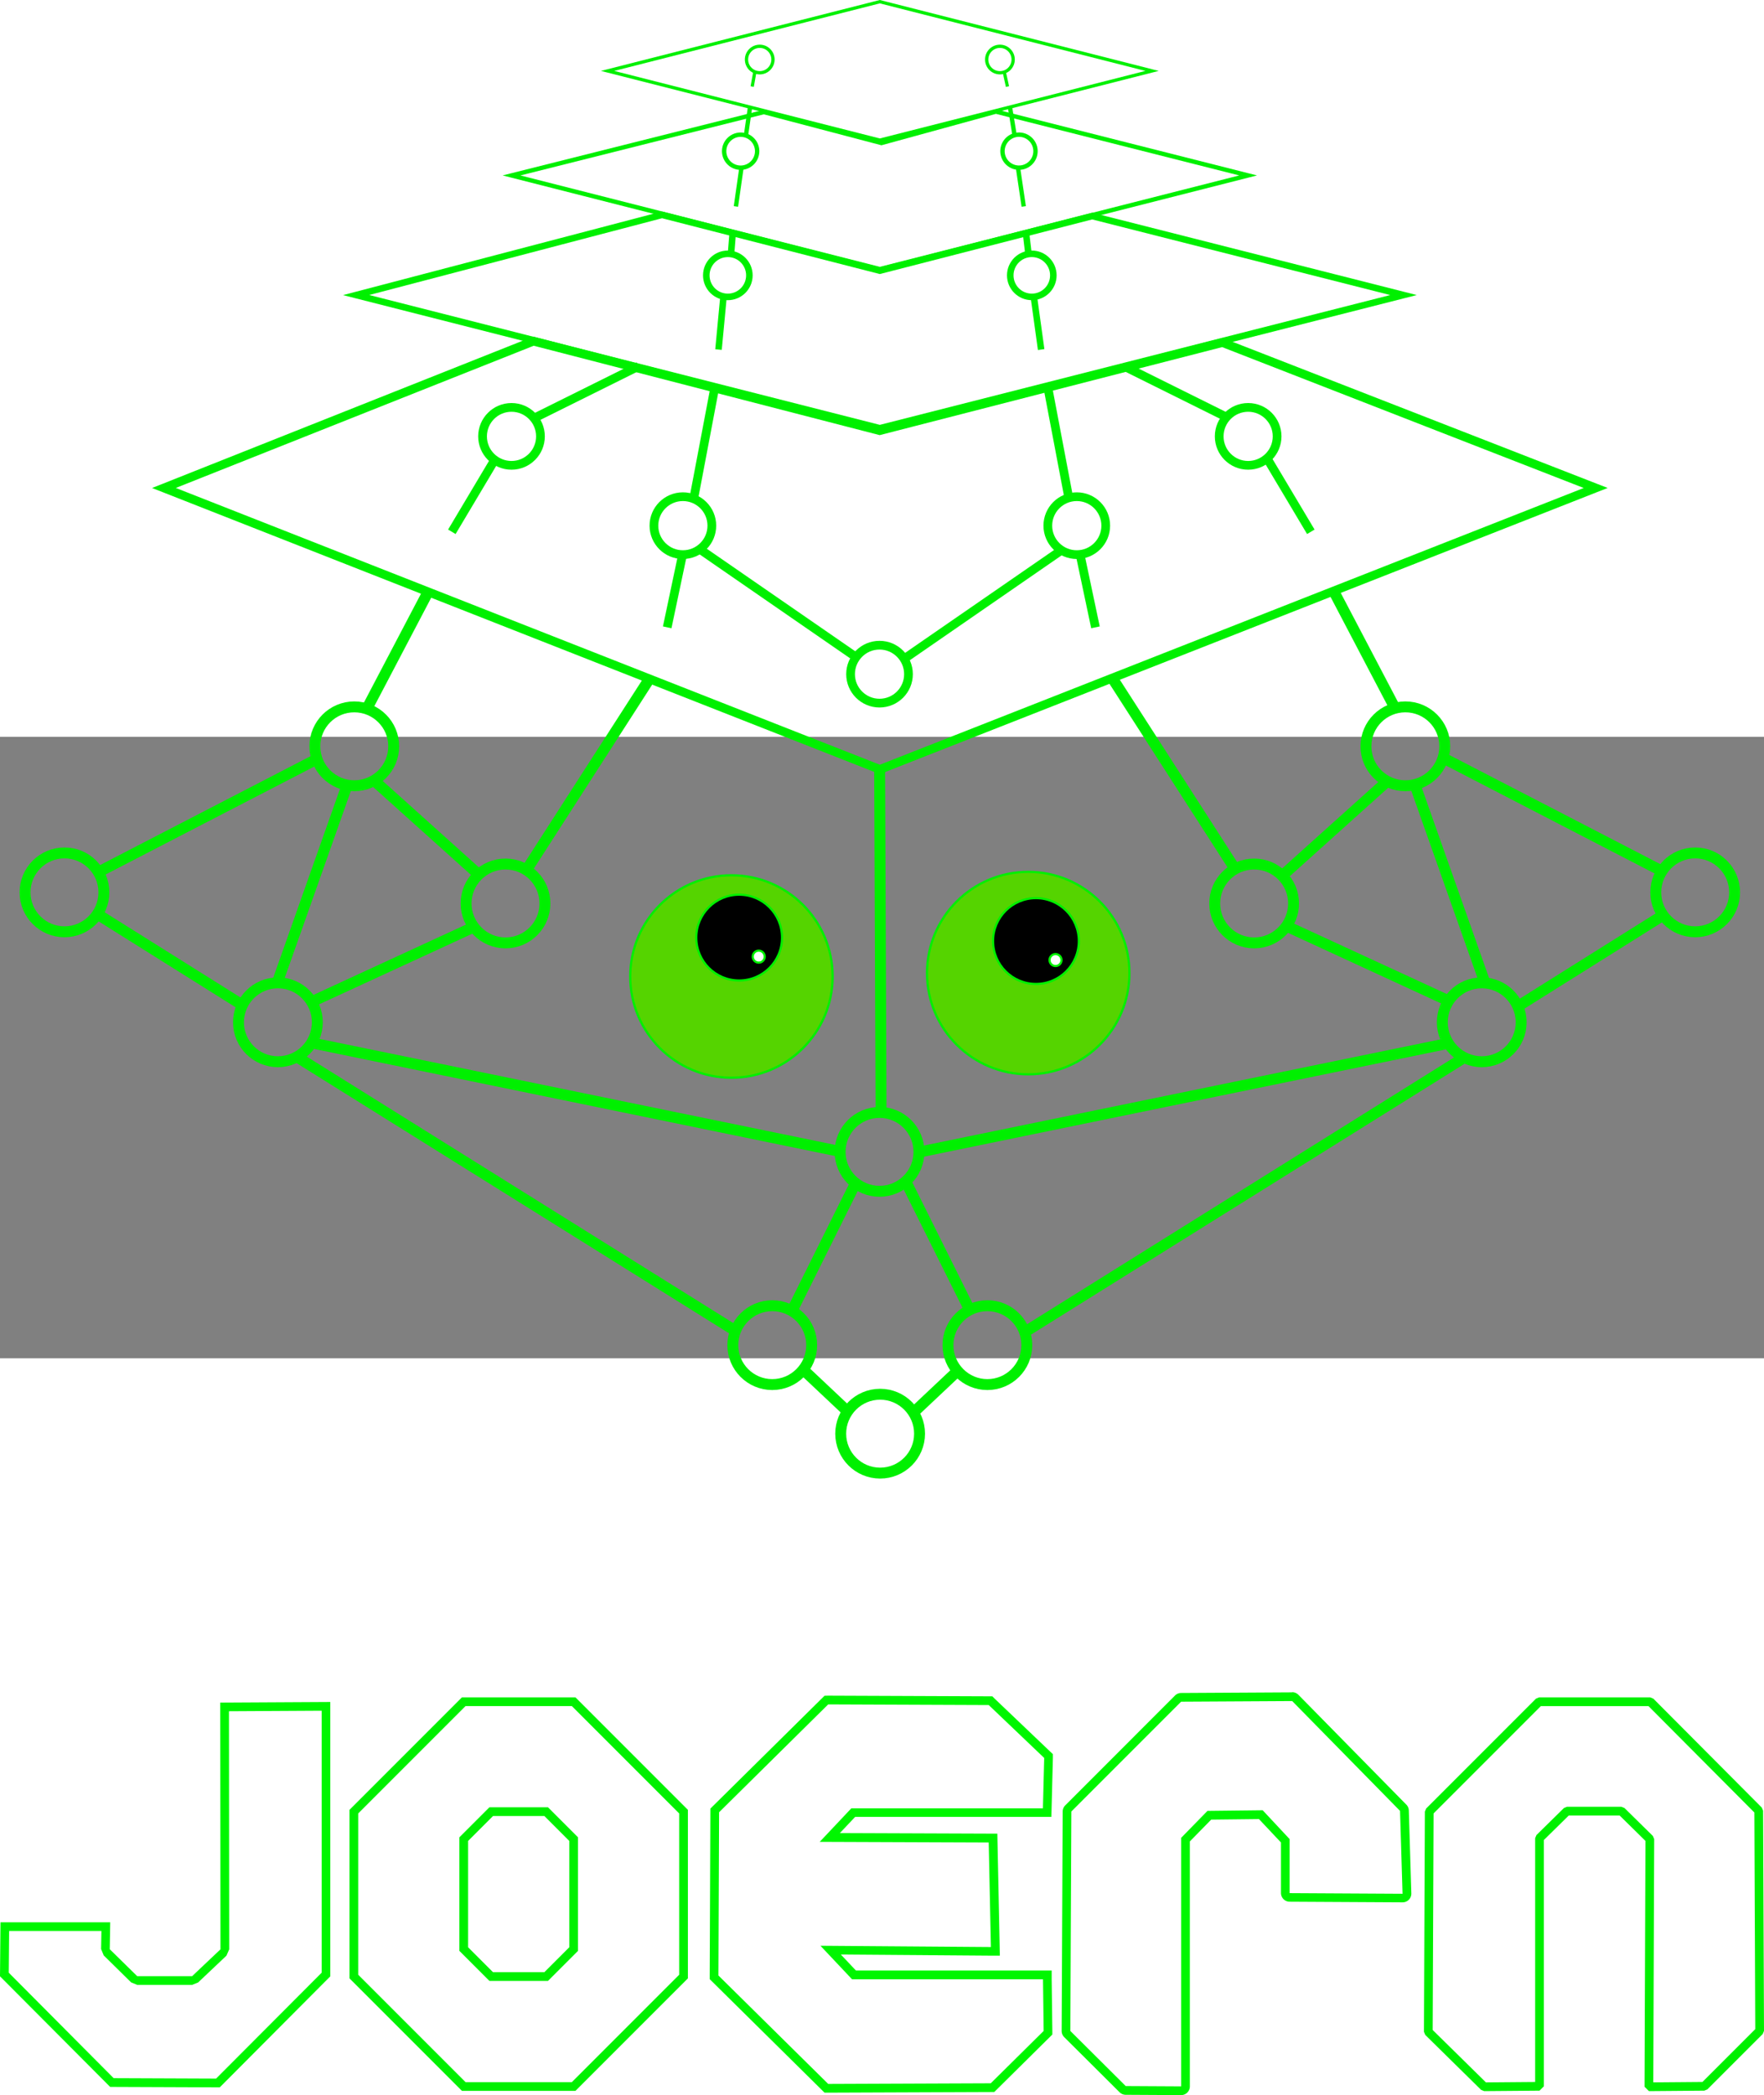 <?xml version="1.0" encoding="UTF-8" standalone="no"?>
<svg
   xmlns:dc="http://purl.org/dc/elements/1.1/"
   xmlns:cc="http://creativecommons.org/ns#"
   xmlns:rdf="http://www.w3.org/1999/02/22-rdf-syntax-ns#"
   xmlns:svg="http://www.w3.org/2000/svg"
   xmlns="http://www.w3.org/2000/svg"
   xmlns:sodipodi="http://sodipodi.sourceforge.net/DTD/sodipodi-0.dtd"
   xmlns:inkscape="http://www.inkscape.org/namespaces/inkscape"
   viewBox="0 0 809.05 284.943"
   width="240"
   version="1.1"
   id="svg200"
   sodipodi:docname="joern_large_logo_clean_up_v01_ph01_04.svg"
   inkscape:version="1.0.2 (e86c870879, 2021-01-15)"
   height="284.943">
  <rect x="0" y="0" width="809.05" height="284.943" fill="#808080" stroke="none"/>
  <sodipodi:namedview
     pagecolor="#ffffff"
     bordercolor="#666666"
     borderopacity="1"
     objecttolerance="10"
     gridtolerance="10"
     guidetolerance="10"
     inkscape:pageopacity="0"
     inkscape:pageshadow="2"
     inkscape:window-width="1920"
     inkscape:window-height="1047"
     id="namedview202"
     showgrid="false"
     inkscape:zoom="0.95004225"
     inkscape:cx="-1.9117983"
     inkscape:cy="70.12255"
     inkscape:window-x="0"
     inkscape:window-y="0"
     inkscape:window-maximized="1"
     inkscape:current-layer="layer1"
     inkscape:document-rotation="0"
     fit-margin-top="0"
     fit-margin-left="0"
     fit-margin-right="0"
     fit-margin-bottom="0" />
  <defs
     id="defs4">
    <style
       id="style2">.cls-1,.cls-11,.cls-12,.cls-2,.cls-3,.cls-4,.cls-5,.cls-6{fill:none;}.cls-1,.cls-11,.cls-12,.cls-2,.cls-3,.cls-4,.cls-6{stroke:#000;}.cls-1,.cls-12,.cls-2,.cls-3,.cls-4,.cls-5,.cls-6,.cls-7,.cls-8{stroke-miterlimit:10;}.cls-1{stroke-width:5px;}.cls-11,.cls-12,.cls-2{stroke-width:4px;}.cls-3{stroke-width:3px;}.cls-4{stroke-width:2px;}.cls-5,.cls-7,.cls-8{stroke:#000;}.cls-6{stroke-width:1.5px;}.cls-10,.cls-7{fill:#39ff14;}.cls-9{fill:#fff;}.cls-11{stroke-linejoin:bevel;}.cls-12{font-size:258.07px;font-family:PlacktheHanet, Plack the Hanet;}</style>
  </defs>
  <title
     id="title6">joern_large_logo_clean_up_v01_ph01_04</title>
  <g
     id="emblim"
     transform="translate(0,-337.802)">
    <g
       id="head_lines_01"
       style="stroke:#00f000;stroke-opacity:1">
      <line
         class="cls-1"
         x1="509.86"
         y1="310.45"
         x2="566.4"
         y2="398.32"
         id="line8"
         style="stroke:#00f000;stroke-opacity:1" />
      <line
         class="cls-1"
         x1="636.21"
         y1="358.23"
         x2="588.1"
         y2="401.46"
         id="line10"
         style="stroke:#00f000;stroke-opacity:1" />
      <line
         class="cls-1"
         x1="648.76"
         y1="359.23"
         x2="681.23"
         y2="451.04"
         id="line12"
         style="stroke:#00f000;stroke-opacity:1" />
      <line
         class="cls-1"
         x1="590.24"
         y1="424.69"
         x2="663.83"
         y2="458.61"
         id="line14"
         style="stroke:#00f000;stroke-opacity:1" />
      <line
         class="cls-1"
         x1="695.59"
         y1="461.73"
         x2="763.12"
         y2="419.38"
         id="line16"
         style="stroke:#00f000;stroke-opacity:1" />
      <line
         class="cls-1"
         x1="661.38"
         y1="347.23"
         x2="761.99"
         y2="399.26"
         id="line18"
         style="stroke:#00f000;stroke-opacity:1" />
      <line
         class="cls-1"
         x1="421.97"
         y1="528.12"
         x2="664.22"
         y2="478.34"
         id="line20"
         style="stroke:#00f000;stroke-opacity:1" />
      <line
         class="cls-1"
         x1="611.87"
         y1="271.38"
         x2="639.81"
         y2="324.63"
         id="line22"
         style="stroke:#00f000;stroke-opacity:1" />
      <line
         class="cls-1"
         x1="415.61"
         y1="542.03"
         x2="444.83"
         y2="600.71"
         id="line24"
         style="stroke:#00f000;stroke-opacity:1" />
      <line
         class="cls-1"
         x1="418.43"
         y1="648.09"
         x2="438.7"
         y2="629"
         id="line26"
         style="stroke:#00f000;stroke-opacity:1" />
      <line
         class="cls-1"
         x1="671.24"
         y1="485.05"
         x2="469.82"
         y2="610.85"
         id="line28"
         style="stroke:#00f000;stroke-opacity:1" />
      <path
         class="cls-1"
         d="M 452.4,537.31"
         transform="translate(-50.88,-16.28)"
         id="path30"
         style="stroke:#00f000;stroke-opacity:1" />
      <path
         class="cls-1"
         d="M 454.24,330.59"
         transform="translate(-50.88,-16.28)"
         id="path32"
         style="stroke:#00f000;stroke-opacity:1" />
      <line
         class="cls-1"
         x1="403.44"
         y1="353.47"
         x2="404.09"
         y2="510.64"
         id="line34"
         style="stroke:#00f000;stroke-opacity:1" />
      <line
         class="cls-1"
         x1="298.36"
         y1="310.45"
         x2="241.81"
         y2="398.32"
         id="line36"
         style="stroke:#00f000;stroke-opacity:1" />
      <line
         class="cls-1"
         x1="172"
         y1="358.23"
         x2="220.12"
         y2="401.46"
         id="line38"
         style="stroke:#00f000;stroke-opacity:1" />
      <line
         class="cls-1"
         x1="159.46"
         y1="359.23"
         x2="126.98"
         y2="451.04"
         id="line40"
         style="stroke:#00f000;stroke-opacity:1" />
      <line
         class="cls-1"
         x1="217.98"
         y1="424.69"
         x2="144.38"
         y2="458.61"
         id="line42"
         style="stroke:#00f000;stroke-opacity:1" />
      <line
         class="cls-1"
         x1="112.63"
         y1="461.73"
         x2="45.09"
         y2="419.38"
         id="line44"
         style="stroke:#00f000;stroke-opacity:1" />
      <line
         class="cls-1"
         x1="146.83"
         y1="347.23"
         x2="46.22"
         y2="399.26"
         id="line46"
         style="stroke:#00f000;stroke-opacity:1" />
      <line
         class="cls-1"
         x1="386.24"
         y1="528.12"
         x2="143.99"
         y2="478.34"
         id="line48"
         style="stroke:#00f000;stroke-opacity:1" />
      <line
         class="cls-1"
         x1="196.34"
         y1="271.38"
         x2="168.4"
         y2="324.63"
         id="line50"
         style="stroke:#00f000;stroke-opacity:1" />
      <line
         class="cls-1"
         x1="392.61"
         y1="542.03"
         x2="363.38"
         y2="600.71"
         id="line52"
         style="stroke:#00f000;stroke-opacity:1" />
      <line
         class="cls-1"
         x1="389.78"
         y1="648.09"
         x2="369.51"
         y2="629"
         id="line54"
         style="stroke:#00f000;stroke-opacity:1" />
      <line
         class="cls-1"
         x1="136.97"
         y1="485.05"
         x2="338.4"
         y2="610.85"
         id="line56"
         style="stroke:#00f000;stroke-opacity:1" />
      <path
         class="cls-1"
         d="M 457.58,537.31"
         transform="translate(-50.88,-16.28)"
         id="path58"
         style="stroke:#00f000;stroke-opacity:1" />
      <path
         class="cls-1"
         d="M 455.73,330.59"
         transform="translate(-50.88,-16.28)"
         id="path60"
         style="stroke:#00f000;stroke-opacity:1" />
    </g>
    <g
       id="head_circles_01">
      <circle
         class="cls-1"
         cx="679.59"
         cy="468.69"
         r="18.08"
         id="circle63"
         style="stroke:#00f000;stroke-opacity:1" />
      <circle
         class="cls-1"
         cx="575.21"
         cy="414.21"
         r="18.08"
         id="circle65"
         style="stroke:#00f000;stroke-opacity:1" />
      <circle
         class="cls-1"
         cx="644.56"
         cy="342.16"
         r="18.08"
         id="circle67"
         style="stroke:#00f000;stroke-opacity:1" />
      <circle
         class="cls-1"
         cx="777.49"
         cy="409.12"
         r="18.08"
         id="circle69"
         style="stroke:#00f000;stroke-opacity:1" />
      <circle
         class="cls-1"
         cx="403.67"
         cy="657.3"
         r="18.08"
         id="circle71"
         style="stroke:#00f000;stroke-opacity:1" />
      <circle
         class="cls-1"
         cx="452.86"
         cy="616.71"
         r="18.08"
         id="circle73"
         style="stroke:#00f000;stroke-opacity:1" />
      <circle
         class="cls-1"
         cx="127.46"
         cy="468.69"
         r="18.08"
         id="circle75"
         style="stroke:#00f000;stroke-opacity:1" />
      <circle
         class="cls-1"
         cx="231.85"
         cy="414.21"
         r="18.08"
         id="circle77"
         style="stroke:#00f000;stroke-opacity:1" />
      <circle
         class="cls-1"
         cx="162.49"
         cy="342.16"
         r="18.08"
         id="circle79"
         style="stroke:#00f000;stroke-opacity:1" />
      <circle
         class="cls-1"
         cx="29.57"
         cy="409.12"
         r="18.08"
         id="circle81"
         style="stroke:#00f000;stroke-opacity:1" />
      <circle
         class="cls-1"
         cx="403.39"
         cy="528.1"
         r="18.08"
         id="circle83"
         style="stroke:#00f000;stroke-opacity:1" />
      <circle
         class="cls-1"
         cx="354.19"
         cy="616.71"
         r="18.08"
         id="circle85"
         style="stroke:#00f000;stroke-opacity:1" />
    </g>
    <polygon
       class="cls-2"
       points="731.86,223.72 560.65,157.04 403.46,197.43 244.66,156.41 75.19,223.72 403.53,352.76 "
       id="polygon88"
       style="stroke:#00f000;stroke-opacity:1" />
    <g
       id="hp_01_lines"
       style="stroke:#00f000;stroke-opacity:1">
      <line
         class="cls-2"
         x1="495.62"
         y1="255.4"
         x2="502.43"
         y2="287.61"
         id="line90"
         style="stroke:#00f000;stroke-opacity:1" />
      <line
         class="cls-2"
         x1="486.53"
         y1="252.45"
         x2="414.29"
         y2="302.33"
         id="line92"
         style="stroke:#00f000;stroke-opacity:1" />
      <line
         class="cls-2"
         x1="581.39"
         y1="210.58"
         x2="601.2"
         y2="243.81"
         id="line94"
         style="stroke:#00f000;stroke-opacity:1" />
      <line
         class="cls-2"
         x1="490.22"
         y1="228.37"
         x2="480.51"
         y2="177.23"
         id="line96"
         style="stroke:#00f000;stroke-opacity:1" />
      <line
         class="cls-2"
         x1="562.46"
         y1="191.2"
         x2="515.6"
         y2="167.92"
         id="line98"
         style="stroke:#00f000;stroke-opacity:1" />
      <line
         class="cls-2"
         x1="312.81"
         y1="255.4"
         x2="306.01"
         y2="287.61"
         id="line100"
         style="stroke:#00f000;stroke-opacity:1" />
      <line
         class="cls-2"
         x1="321.91"
         y1="252.45"
         x2="394.15"
         y2="302.33"
         id="line102"
         style="stroke:#00f000;stroke-opacity:1" />
      <line
         class="cls-2"
         x1="227.04"
         y1="210.58"
         x2="207.24"
         y2="243.81"
         id="line104"
         style="stroke:#00f000;stroke-opacity:1" />
      <line
         class="cls-2"
         x1="318.22"
         y1="228.37"
         x2="327.92"
         y2="177.23"
         id="line106"
         style="stroke:#00f000;stroke-opacity:1" />
      <line
         class="cls-2"
         x1="245.97"
         y1="191.2"
         x2="292.84"
         y2="167.92"
         id="line108"
         style="stroke:#00f000;stroke-opacity:1" />
    </g>
    <g
       id="hp_02_circles"
       style="stroke:#00f000;stroke-opacity:1">
      <circle
         class="cls-2"
         cx="493.86"
         cy="241"
         r="13.28"
         id="circle111"
         style="stroke:#00f000;stroke-opacity:1" />
      <circle
         class="cls-2"
         cx="572.46"
         cy="200.06"
         r="13.28"
         id="circle113"
         style="stroke:#00f000;stroke-opacity:1" />
      <circle
         class="cls-2"
         cx="313.2"
         cy="241"
         r="13.28"
         id="circle115"
         style="stroke:#00f000;stroke-opacity:1" />
      <circle
         class="cls-2"
         cx="234.6"
         cy="200.06"
         r="13.28"
         id="circle117"
         style="stroke:#00f000;stroke-opacity:1" />
      <circle
         class="cls-2"
         cx="403.39"
         cy="309.08"
         r="13.28"
         id="circle119"
         style="stroke:#00f000;stroke-opacity:1" />
    </g>
    <polygon
       id="hat_plane_02"
       class="cls-3"
       points="500.93,99.05 643.71,135.27 403.53,196.33 163.35,135.27 303.64,98.5 403.52,124.09 "
       style="stroke:#00f000;stroke-opacity:1" />
    <g
       id="hp_02_lines"
       style="stroke:#00f000;stroke-opacity:1">
      <line
         class="cls-3"
         x1="471.72"
         y1="116.52"
         x2="470.51"
         y2="106.38"
         id="line123"
         style="stroke:#00f000;stroke-opacity:1" />
      <line
         class="cls-3"
         x1="477.52"
         y1="160.26"
         x2="474.29"
         y2="136.93"
         id="line125"
         style="stroke:#00f000;stroke-opacity:1" />
      <line
         class="cls-3"
         x1="335.29"
         y1="116.29"
         x2="336.02"
         y2="107.11"
         id="line127"
         style="stroke:#00f000;stroke-opacity:1" />
      <line
         class="cls-3"
         x1="329.54"
         y1="160.26"
         x2="331.82"
         y2="136.08"
         id="line129"
         style="stroke:#00f000;stroke-opacity:1" />
    </g>
    <g
       id="hp_02_circle"
       style="stroke:#00f000;stroke-opacity:1">
      <circle
         class="cls-3"
         cx="473.23"
         cy="126.24"
         r="9.88"
         id="circle132"
         style="stroke:#00f000;stroke-opacity:1" />
      <circle
         class="cls-3"
         cx="333.82"
         cy="126.24"
         r="9.88"
         id="circle134"
         style="stroke:#00f000;stroke-opacity:1" />
    </g>
    <polygon
       id="hat_plane_03"
       class="cls-4"
       points="456.77,51.16 572.44,80.43 403.53,123.37 234.62,80.43 350.31,51.37 404.26,65.57 "
       style="stroke:#00f000;stroke-opacity:1" />
    <g
       id="hp_03_line"
       style="stroke:#00f000;stroke-opacity:1">
      <path
         class="cls-5"
         d="M 488.84,43.93"
         transform="translate(-50.88,-16.28)"
         id="path138"
         style="stroke:#00f000;stroke-opacity:1" />
      <path
         class="cls-5"
         d="M 439.37,103.52"
         transform="translate(-50.88,-16.28)"
         id="path140"
         style="stroke:#00f000;stroke-opacity:1" />
      <line
         class="cls-4"
         x1="469.53"
         y1="94.65"
         x2="466.92"
         y2="77.07"
         id="line142"
         style="stroke:#00f000;stroke-opacity:1" />
      <line
         class="cls-4"
         x1="465.25"
         y1="61.54"
         x2="463.27"
         y2="49.36"
         id="line144"
         style="stroke:#00f000;stroke-opacity:1" />
      <line
         class="cls-4"
         x1="337.53"
         y1="94.65"
         x2="340.06"
         y2="76.92"
         id="line146"
         style="stroke:#00f000;stroke-opacity:1" />
      <line
         class="cls-4"
         x1="342.19"
         y1="61.69"
         x2="344.02"
         y2="49.05"
         id="line148"
         style="stroke:#00f000;stroke-opacity:1" />
      <path
         class="cls-5"
         d="M 431.59,43.93"
         transform="translate(-50.88,-16.28)"
         id="path150"
         style="stroke:#00f000;stroke-opacity:1" />
      <path
         class="cls-5"
         d="M 481.06,103.52"
         transform="translate(-50.88,-16.28)"
         id="path152"
         style="stroke:#00f000;stroke-opacity:1" />
    </g>
    <g
       id="hp_03_dot"
       style="stroke:#00f000;stroke-opacity:1">
      <circle
         class="cls-4"
         cx="518.24"
         cy="85.59"
         r="7.57"
         transform="rotate(-54.51,476.989,126.831)"
         id="circle155"
         style="stroke:#00f000;stroke-opacity:1" />
      <circle
         class="cls-4"
         cx="390.58"
         cy="85.59"
         r="7.57"
         transform="rotate(-35.49,339.707,156.955)"
         id="circle157"
         style="stroke:#00f000;stroke-opacity:1" />
    </g>
    <polygon
       id="hat_plane-04"
       class="cls-6"
       points="403.53,64.25 278.67,32.51 403.53,0.77 528.38,32.51 "
       style="stroke:#00f000;stroke-opacity:1" />
    <g
       id="hp_04_line"
       style="stroke:#00f000;stroke-opacity:1">
      <path
         class="cls-5"
         d="M 464.83,70.46"
         transform="translate(-50.88,-16.28)"
         id="path161"
         style="stroke:#00f000;stroke-opacity:1" />
      <path
         class="cls-5"
         d="M 489.36,44.27"
         transform="translate(-50.88,-16.28)"
         id="path163"
         style="stroke:#00f000;stroke-opacity:1" />
      <line
         class="cls-6"
         x1="462.07"
         y1="39.68"
         x2="460.67"
         y2="33.31"
         id="line165"
         style="stroke:#00f000;stroke-opacity:1" />
      <line
         class="cls-6"
         x1="344.99"
         y1="39.68"
         x2="346.15"
         y2="33.26"
         id="line167"
         style="stroke:#00f000;stroke-opacity:1" />
      <path
         class="cls-5"
         d="M 455.61,70.46"
         transform="translate(-50.88,-16.28)"
         id="path169"
         style="stroke:#00f000;stroke-opacity:1" />
      <path
         class="cls-5"
         d="M 431.07,44.27"
         transform="translate(-50.88,-16.28)"
         id="path171"
         style="stroke:#00f000;stroke-opacity:1" />
    </g>
    <g
       id="hp_04_dot"
       style="stroke:#00f000;stroke-opacity:1">
      <circle
         class="cls-6"
         cx="458.61"
         cy="27.29"
         r="6.07"
         id="circle174"
         style="stroke:#00f000;stroke-opacity:1" />
      <circle
         class="cls-6"
         cx="348.45"
         cy="27.29"
         r="6.07"
         id="circle176"
         style="stroke:#00f000;stroke-opacity:1" />
    </g>
  </g>
  <g
     id="Sweet_cartoon_eyes"
     style="stroke:#00f000;stroke-opacity:1"
     transform="translate(0,-337.802)">
    <circle
       id="eye_white"
       class="cls-7"
       cx="335.47"
       cy="447.7"
       r="46.42"
       style="fill:#55d400;stroke:#00f000;stroke-opacity:1" />
    <circle
       id="pupil"
       class="cls-8"
       cx="339.01"
       cy="429.86"
       r="19.67"
       style="stroke:#00f000;stroke-opacity:1" />
    <circle
       id="eye_reflection"
       class="cls-9"
       cx="347.99"
       cy="438.59"
       r="2.75"
       style="stroke:#00f000;stroke-opacity:1" />
    <circle
       id="eye_white-2"
       data-name="eye_white"
       class="cls-7"
       cx="471.59"
       cy="446.13"
       r="46.42"
       style="fill:#55d400;stroke:#00f000;stroke-opacity:1" />
    <circle
       id="pupil-2"
       data-name="pupil"
       class="cls-8"
       cx="475.13"
       cy="431.44"
       r="19.67"
       style="stroke:#00f000;stroke-opacity:1" />
    <circle
       id="eye_reflection-2"
       data-name="eye_reflection"
       class="cls-9"
       cx="484.11"
       cy="440.16"
       r="2.75"
       style="stroke:#00f000;stroke-opacity:1" />
  </g>
  <g
     id="font"
     style="stroke:#00f000;stroke-opacity:1"
     transform="translate(0,-337.802)">
    <g
       id="j"
       style="fill:#00f600;fill-opacity:1;stroke:none;stroke-opacity:1">
      <path
         class="cls-10"
         d="M 198.41,800.6 V 920.71 L 150,969.25 103,969.06 54.9,920.71 55.07,901.58 h 42.32 l -0.14,8.28 1.2,2.92 12.55,12.36 2.8,1.15 h 25.19 l 2.75,-1.1 13,-12.3 1.26,-2.89 -0.11,-109.17 42.52,-0.24 m 4,-4 -50.52,0.28 L 152,910 139,922.3 h -25.19 l -12.59,-12.35 0.21,-12.35 H 51.1 l -0.22,24.77 50.52,50.7 50.28,0.2 50.69,-50.89 V 796.6 Z"
         transform="translate(-50.88,-16.28)"
         id="path187"
         style="fill:#00f600;fill-opacity:1;stroke:none;stroke-opacity:1" />
    </g>
    <polygon
       id="n"
       class="cls-11"
       points="781.66,956.51 756.26,956.72 756.68,843.17 743.66,830.36 718.69,830.36 706.09,842.75 706.09,956.51 680.7,956.72 655.09,931.53 655.51,830.57 705.88,780.2 756.89,780.2 806.63,830.15 807.05,931.12 "
       style="stroke:#00f000;stroke-opacity:1" />
    <g
       aria-label="o"
       transform="translate(162.29,956.6)"
       style="font-size:258.07px;font-family:PlacktheHanet, 'Plack the Hanet';fill:none;stroke:#00f000;stroke-width:4px;stroke-miterlimit:10;stroke-opacity:1"
       id="text191">
      <path
         d="m 0,-126.011 50.404,-50.404 H 100.809 l 50.404,50.404 v 75.606 L 100.809,0 H 50.404 L 0,-50.404 Z m 63.005,0 -12.601,12.601 v 50.404 l 12.601,12.601 H 88.208 L 100.809,-63.005 v -50.404 l -12.601,-12.601 z"
         style="font-size:258.07px;font-family:PlacktheHanet, 'Plack the Hanet';fill:none;stroke:#00f000;stroke-width:4px;stroke-miterlimit:10;stroke-opacity:1"
         id="path922" />
    </g>
    <g
       id="r"
       style="fill:#00f600;fill-opacity:1;stroke:none;stroke-opacity:1">
      <path
         class="cls-10"
         d="m 643.54,796.17 49.46,50.35 1.15,38 -51.79,-0.29 V 859.46 L 630,846.23 l -25.32,0.29 -12.08,12.37 v 113.93 l -25.42,-0.14 -25.39,-25.26 0.46,-100.61 50.35,-50.35 50.92,-0.29 m 0,-4 v 0 l -50.92,0.29 a 4,4 0 0 0 -2.81,1.17 L 539.44,844 a 4,4 0 0 0 -1.17,2.81 l -0.46,100.61 a 4,4 0 0 0 1.18,2.85 l 25.39,25.26 a 4,4 0 0 0 2.8,1.16 l 25.42,0.14 v 0 a 4,4 0 0 0 4,-4 V 860.52 l 9.79,-10 21.9,-0.25 10.1,10.73 v 23.16 a 4,4 0 0 0 4,4 l 51.79,0.29 v 0 a 4,4 0 0 0 4,-4.12 l -1.15,-38 a 4,4 0 0 0 -1.15,-2.68 L 646.39,793.3 a 4,4 0 0 0 -2.85,-1.2 z"
         transform="translate(-50.88,-16.28)"
         id="path193"
         style="fill:#00f600;fill-opacity:1;stroke:none;stroke-opacity:1" />
    </g>
    <g
       id="e"
       style="fill:#00f600;fill-opacity:1;stroke:none;stroke-opacity:1">
      <path
         class="cls-10"
         d="m 430.69,797.7 73.67,0.3 25.44,24.26 -0.59,23.08 h -87.87 l -14.5,15.38 77.51,0.3 1,47.93 -78.17,-0.59 14.5,15.38 h 87.57 l 0.3,23.67 -24.26,24 -74.56,0.3 -50.34,-49.71 0.3,-74.85 50,-49.41 m -1.64,-4 -1.18,1.16 -50,49.41 -1.18,1.17 v 1.66 l -0.3,74.85 v 1.68 l 1.19,1.18 50.3,49.7 1.18,1.16 h 1.65 l 74.56,-0.3 h 1.63 l 1.16,-1.15 24.26,-24 1.21,-1.2 v -1.7 l -0.3,-23.67 v -4 h -89.8 l -6.89,-7.31 68.81,0.52 h 4.11 l -0.08,-4.11 -1,-47.93 -0.08,-3.91 h -3.91 l -68.3,-0.26 7,-7.42 h 90 l 0.1,-3.9 0.59,-23.08 v -1.77 L 532.5,819.3 507.11,795.1 506,794 h -1.59 l -73.67,-0.3 z"
         transform="translate(-50.88,-16.28)"
         id="path196"
         style="fill:#00f600;fill-opacity:1;stroke:none;stroke-opacity:1" />
    </g>
  </g>
  <g
     inkscape:groupmode="layer"
     id="layer1"
     inkscape:label="Layer 1"
     transform="translate(-2.641,-1165.63)" />
  <g
     inkscape:groupmode="layer"
     id="layer2"
     inkscape:label="Layer 2"
     transform="translate(-2.641,-1165.63)" />
</svg>
